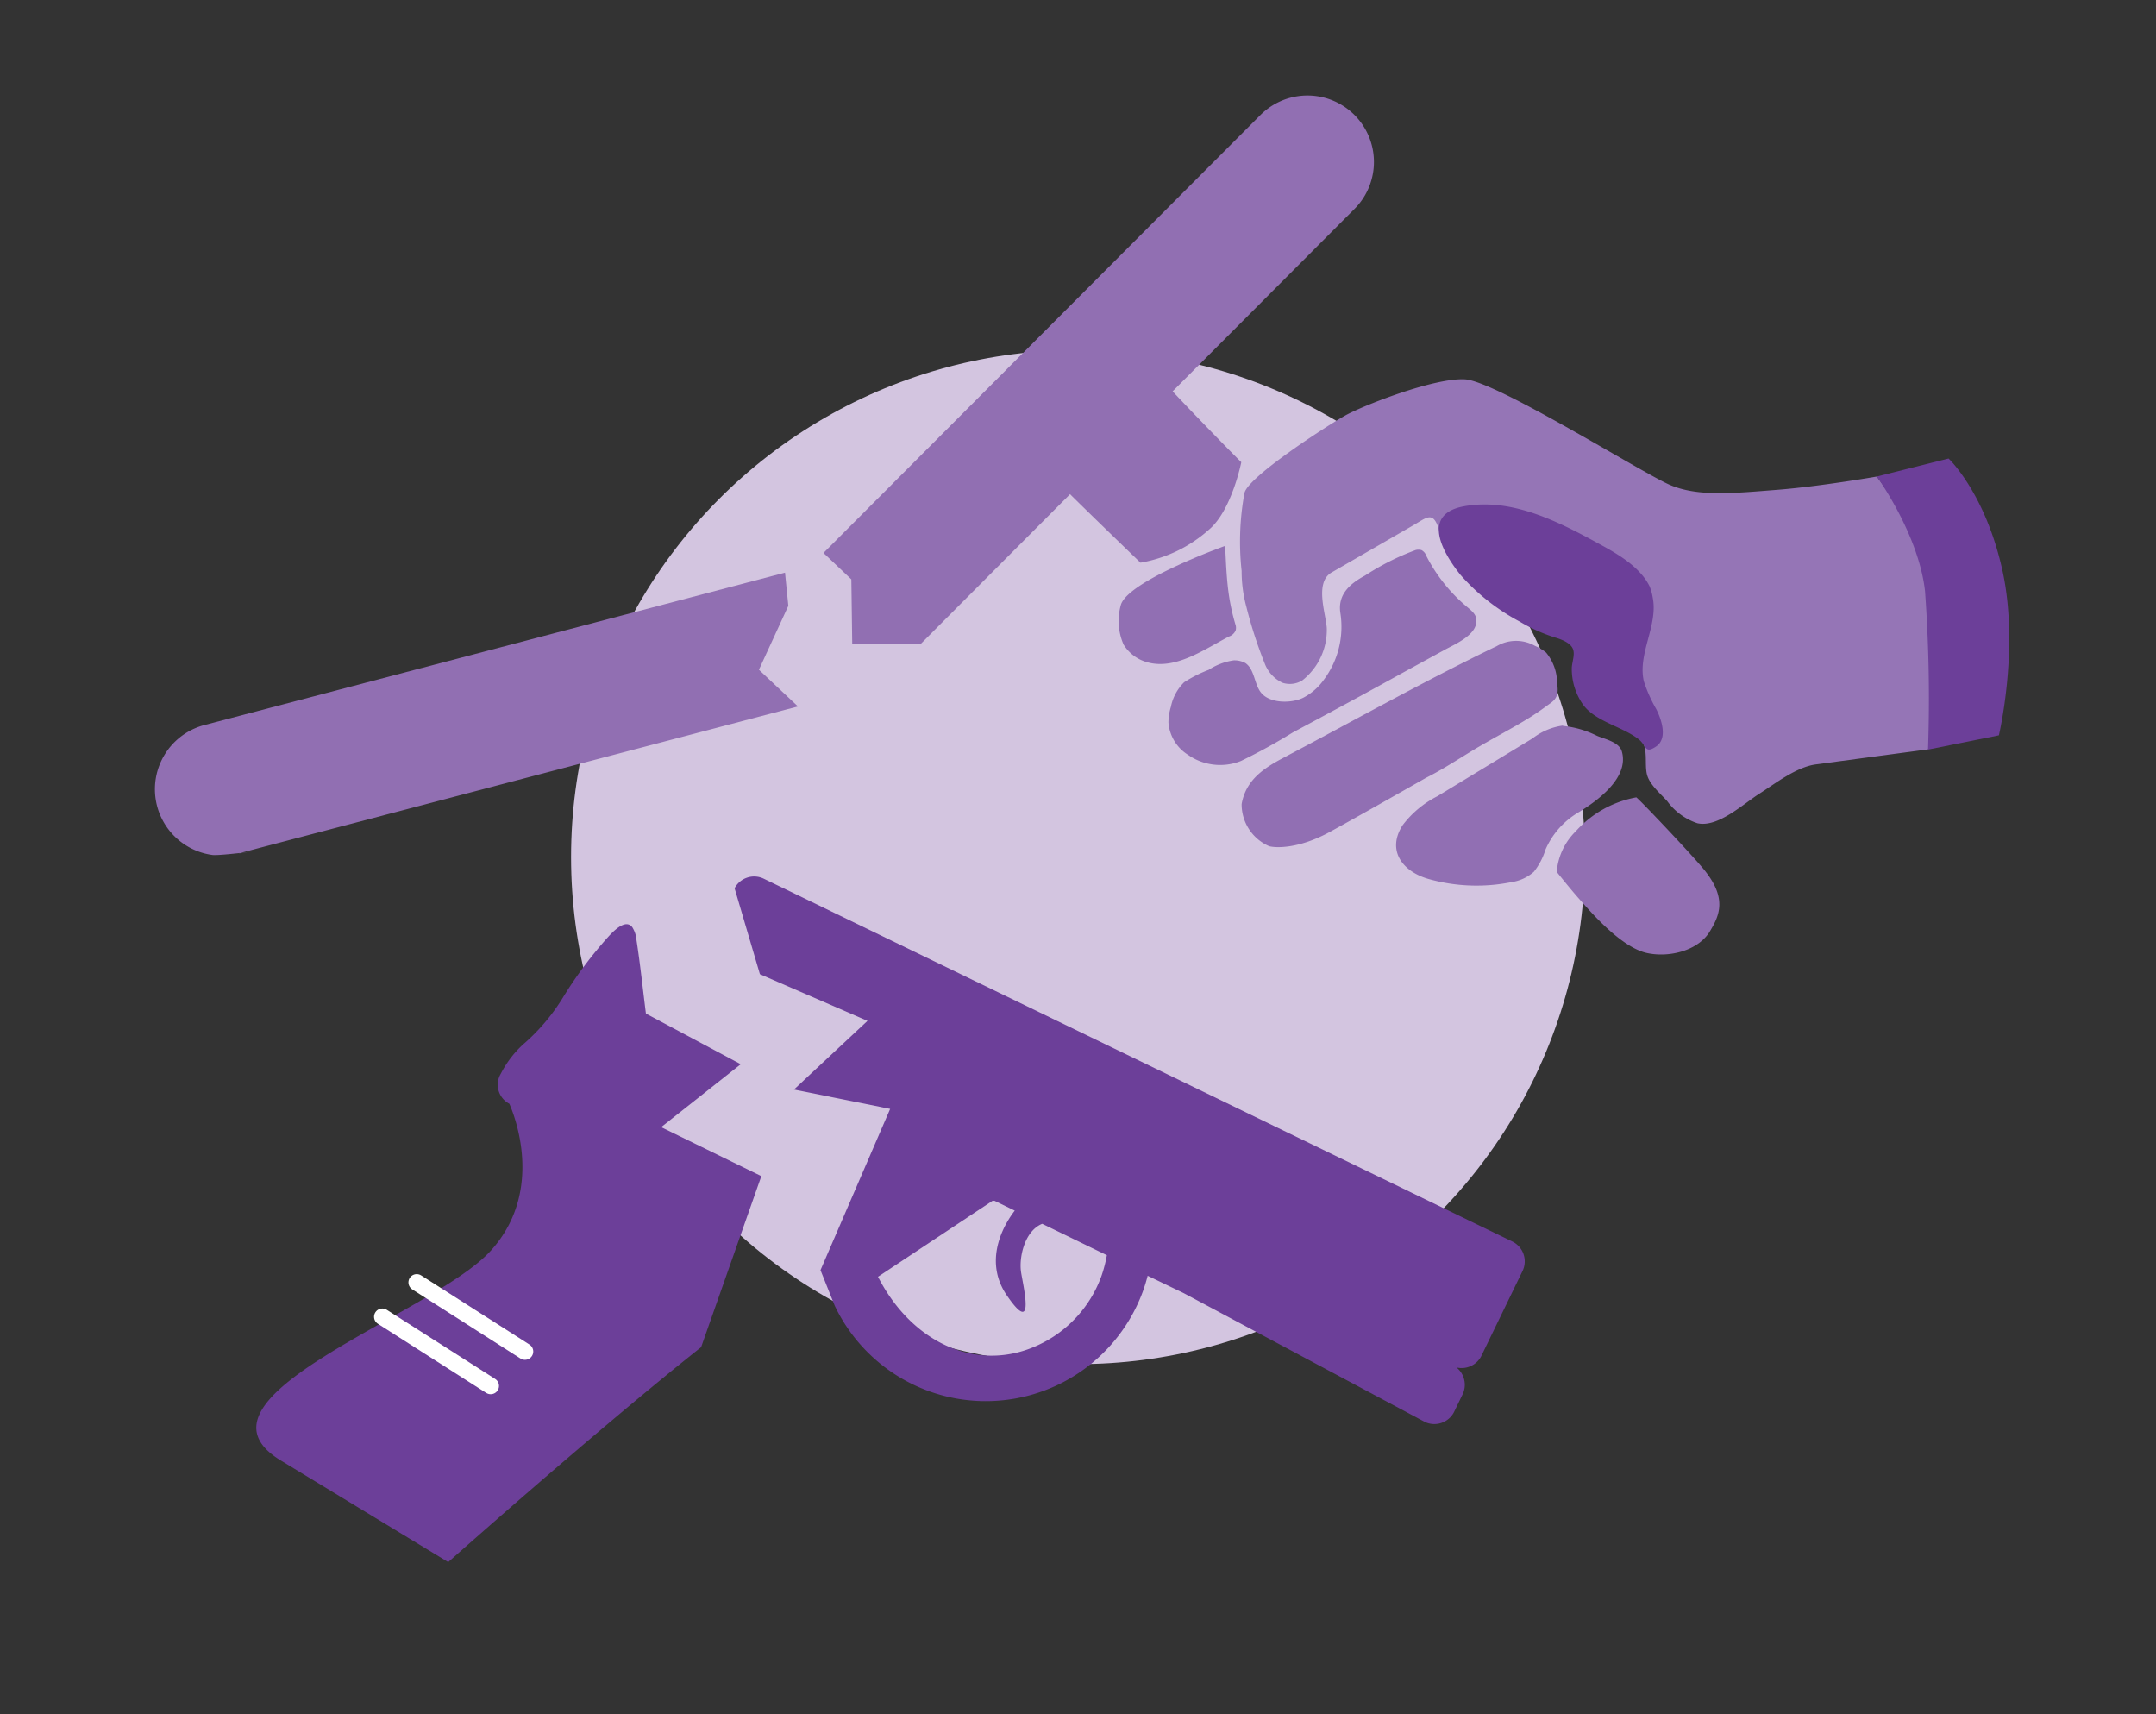 <svg xmlns="http://www.w3.org/2000/svg" viewBox="0 0 195 155"><rect x="0" y="0" width="195" height="155" fill="#333333" stroke="none"/><defs><style>.cls-1{fill:#d3c5e0;}.cls-2{fill:#6c3f99;}.cls-3{fill:#9575b6;}.cls-4{fill:#916fb3;}.cls-5{fill:#916fb2;}.cls-6{fill:none;stroke:#fff;stroke-linecap:round;stroke-linejoin:round;stroke-width:1.5px;}</style></defs><title>ejudicial killing</title><g id="Layer_1" data-name="Layer 1"><circle class="cls-1" cx="97.5" cy="77.5" r="45.85"/><path class="cls-2" d="M57.18,83.83c-.47-.58-1.23-.15-2.15.86A37.28,37.28,0,0,0,51,90.06a18,18,0,0,1-3.7,4.39,9.48,9.48,0,0,0-2,2.63,1.94,1.94,0,0,0,.65,2.66l.12.07c.31.7,3.31,7.75-1.66,13.26-5.22,5.8-28.43,13.29-19,19l15.13,9.18s13.59-12.08,22.87-19.43l5.45-15.47-9.06-4.43L67,96.23l-8.58-4.58c-.28-2.21-.51-4.43-.85-6.63A2.53,2.53,0,0,0,57.18,83.83Zm11.39,34.8"/><path class="cls-3" d="M169.75,43.09s-5.15.9-9,1.2-7.17.66-9.73-.45-15.73-9.39-18.53-9.54-9.2,2.37-10.8,3.26-8.74,5.5-9.13,7a24.26,24.26,0,0,0-.26,7.07,12.35,12.35,0,0,0,.43,3.25A40,40,0,0,0,114.39,60,3.15,3.15,0,0,0,116,61.74a2.15,2.15,0,0,0,1.78-.21A5.79,5.79,0,0,0,120,56.78c-.09-1.32-1.11-4.08.41-5l4.66-2.69,2.75-1.59c1.18-.68,1.75-1.28,2.26.18a12.7,12.7,0,0,0,2.1,4.25,19,19,0,0,0,5.32,4.2,15.46,15.46,0,0,0,3.24,1.46c.54.16,1.35.45,1.58,1s-.09,1.26-.08,1.86a5.61,5.61,0,0,0,1,3.19c.85,1.19,2.6,1.59,3.86,2.26A3.36,3.36,0,0,1,148.51,67c.53.85.24,2,.43,2.94s1.12,1.7,1.85,2.5a5.56,5.56,0,0,0,2.73,2c1.86.42,4.14-1.74,5.59-2.66s3.34-2.42,5.13-2.66l10.14-1.36s2.83-2.25.54-13.59A29.28,29.28,0,0,0,169.75,43.09Z"/><path class="cls-4" d="M110.78,49.37s-8.62,3.09-9.39,5.28a5.33,5.33,0,0,0,.23,3.63,3.62,3.62,0,0,0,2.1,1.59c2.59.76,5.25-1.19,7.45-2.32a1,1,0,0,0,.59-.55.9.9,0,0,0,0-.46,19.1,19.1,0,0,1-.65-3C110.86,51.69,110.85,49.38,110.78,49.37Z"/><path class="cls-4" d="M112.59,59.93a2.08,2.08,0,0,0-1-.22,5.6,5.6,0,0,0-2.27.86,11.85,11.85,0,0,0-2.22,1.12,4.31,4.31,0,0,0-1.2,2.23,4.83,4.83,0,0,0-.22,1.41,3.78,3.78,0,0,0,1.75,2.91,5.06,5.06,0,0,0,4.81.57,52.06,52.06,0,0,0,4.69-2.58q5.14-2.74,10.24-5.56l3.51-1.92c.91-.5,3-1.37,2.84-2.72,0-.48-.45-.83-.82-1.14A14.81,14.81,0,0,1,129,50.26a.91.91,0,0,0-.44-.52,1,1,0,0,0-.53,0,22.88,22.88,0,0,0-4.58,2.31c-1.34.72-2.48,1.7-2.22,3.38a8,8,0,0,1-1.52,6.07,5.27,5.27,0,0,1-1.85,1.6c-1.05.51-3,.53-3.8-.46-.63-.77-.58-2.16-1.46-2.71Z"/><path class="cls-4" d="M135.35,58.44l-.24.11c-6.48,3.14-12.72,6.64-19.08,10-1.77.94-3.35,2-3.73,4.16a4.13,4.13,0,0,0,2.5,3.81c.67.17,2.72.21,5.47-1.29S129,70.32,129,70.32c1.72-.86,3.37-2,5-2.94,1.42-.83,2.89-1.59,4.29-2.46.7-.43,1.35-.9,2-1.38s.65-1,.54-1.8A4.31,4.31,0,0,0,139.83,59a4.41,4.41,0,0,0-1-.6A3.46,3.46,0,0,0,135.35,58.44Z"/><path class="cls-4" d="M141.34,65.61a5.72,5.72,0,0,0-2.73,1.16L130,72a9.09,9.09,0,0,0-3.14,2.62c-1.47,2.29,0,4.18,2.31,4.85a16,16,0,0,0,7.56.29,3.9,3.9,0,0,0,2-.93,6.18,6.18,0,0,0,1.05-2,7.26,7.26,0,0,1,2.9-3.32c1.66-1,4.73-3.14,4-5.59-.26-.83-1.54-1.09-2.23-1.38a8.76,8.76,0,0,0-3.07-.9Z"/><path class="cls-5" d="M103.15,50.88s-5.93-5.72-6.71-6.54l9.18-9.44c.94,1.09,6.31,6.59,6.65,6.89,0,0-.86,4.34-2.9,6.08A12.48,12.48,0,0,1,103.15,50.88Z"/><path class="cls-5" d="M148,72.1c.52.43,5,5.17,6.06,6.46,2.2,2.65,1.45,4.23.6,5.64-1.05,1.76-3.63,2.38-5.57,2-2.43-.43-5.31-3.85-6.29-4.95-.8-.9-2-2.41-2-2.41a5.77,5.77,0,0,1,1.73-3.68A9.66,9.66,0,0,1,148,72.1Z"/><path class="cls-5" d="M72.17,63.88,21.57,77.17c3.45-.47-1.59.24-2.36.14a6,6,0,0,1-.68-11.76L71,51.78l.3,3-2.66,5.78Z"/><path class="cls-5" d="M83.31,58.19l39.2-39.3A6,6,0,0,0,114,10.4L74.48,50,77,52.39l.08,5.87Z"/><path class="cls-2" d="M136.78,112.26,69.07,79.45a2,2,0,0,0-2.63.87l2.29,7.77,9.73,4.22-6.65,6.21,8.7,1.75-6.3,14.58,1.28,3.2h0a15.13,15.13,0,0,0,27.87-1.26,14.72,14.72,0,0,0,.44-1.43l3.26,1.57,21.8,11.64a2,2,0,0,0,2.64-.87l.81-1.67a2,2,0,0,0-.58-2.38,2,2,0,0,0,2.23-1l3.76-7.75A2,2,0,0,0,136.78,112.26Zm-37.17,3.15a11,11,0,0,1-5.74,6.23c-5.39,2.5-11.33-.1-14.46-6.19l10.36-6.87.18,0,1.83.89c-.69.88-3,4.28-.74,7.63,2.65,3.89,1.51-.77,1.31-2.07s.3-3.71,1.91-4.37l5.85,2.84A12.17,12.17,0,0,1,99.61,115.41Z"/><line class="cls-6" x1="37.69" y1="115.96" x2="47.48" y2="122.21"/><line class="cls-6" x1="34.58" y1="119.07" x2="44.38" y2="125.32"/><path class="cls-2" d="M149.19,53c-.84-1.67-2.68-2.8-4.39-3.73-3.84-2.11-8.08-4.28-12.39-3.49-3.86.71-2,4.11-.31,6.21a19,19,0,0,0,5.32,4.2,15.19,15.19,0,0,0,3.24,1.46c.55.16,1.35.46,1.59,1s-.1,1.25-.09,1.85a5.62,5.62,0,0,0,1,3.19c1.09,1.54,3.54,2,5,3.12.78.57.56,1.42,1.64.68s.44-2.51,0-3.37a13.09,13.09,0,0,1-1.12-2.51c-.59-2.49,1.31-5.06.8-7.58A4.39,4.39,0,0,0,149.19,53Z"/><path class="cls-2" d="M169.75,43.09s3.79,5.22,4.36,10.37a134.16,134.16,0,0,1,.27,14.32l6.41-1.29s1.87-7.9.32-14.91-4.87-10.12-4.87-10.12Z"/></g></svg>